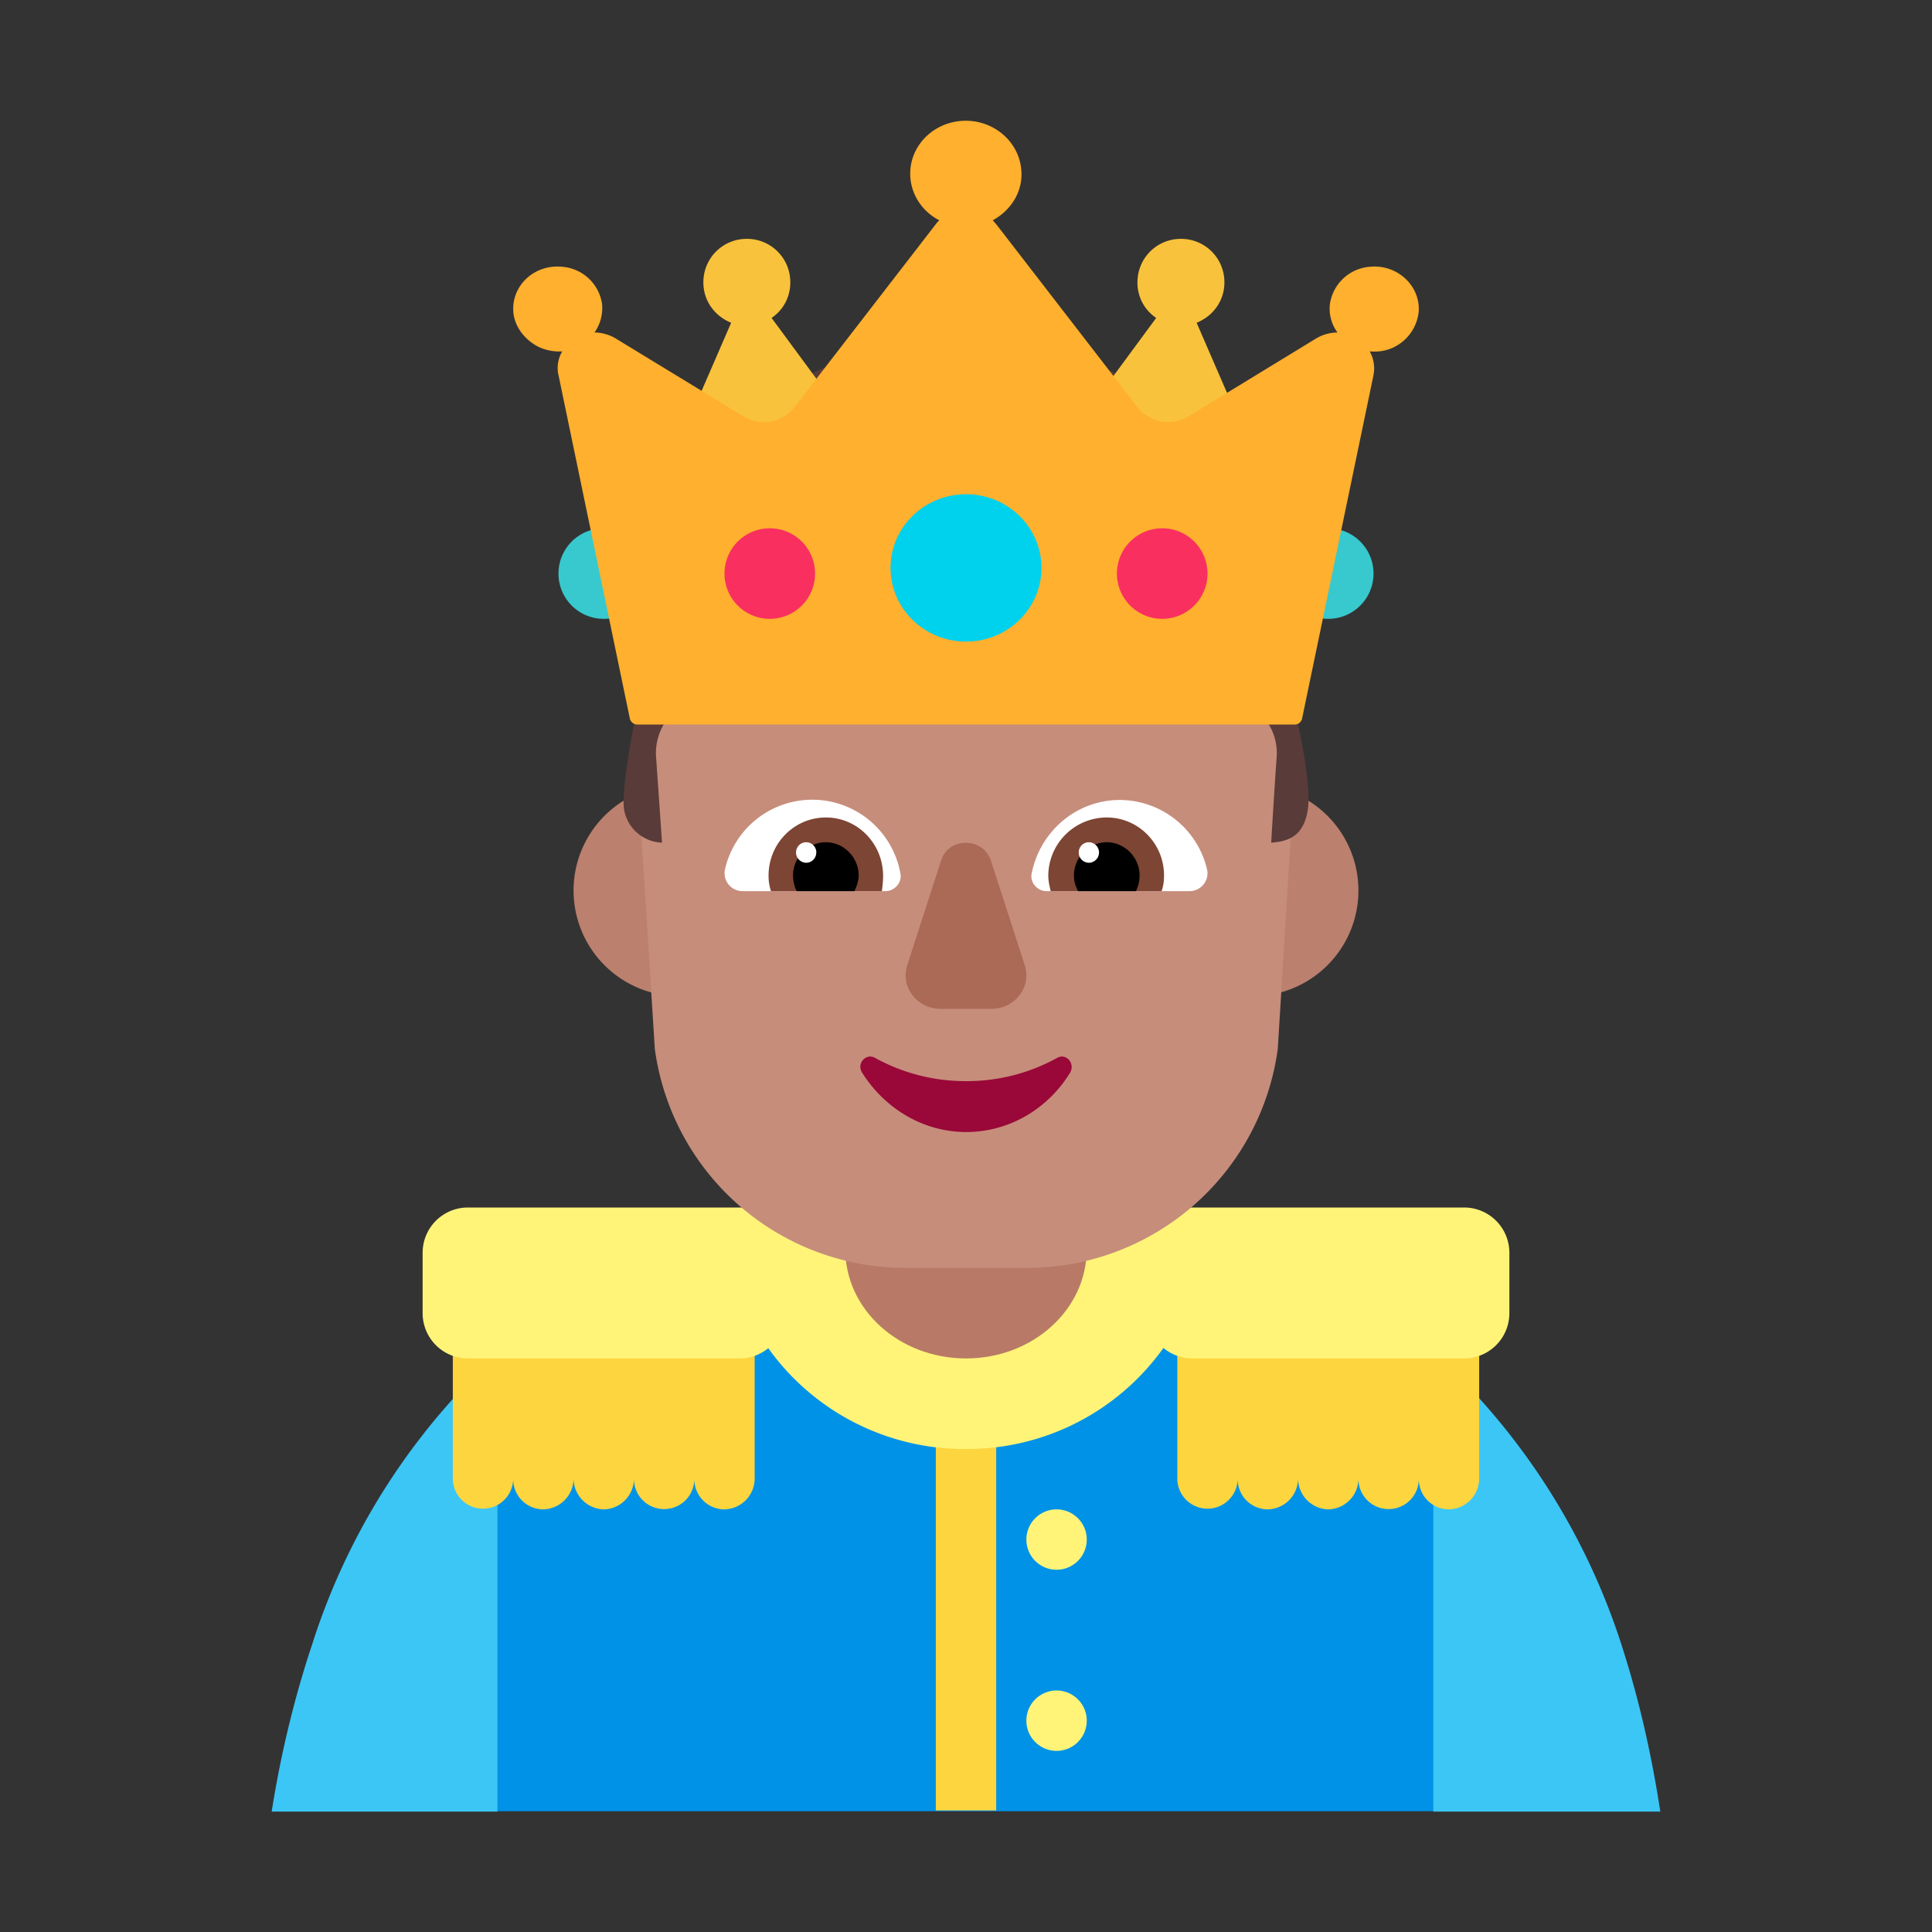 <svg xmlns="http://www.w3.org/2000/svg" xmlns:xlink="http://www.w3.org/1999/xlink" width="32" height="32" viewBox="0 0 32 32"><rect x="0" y="0" width="32" height="32" fill="#333333" stroke="none"/><g fill="none"><path fill="#BB806E" d="M13 14.75a1.75 1.75 0 1 1-3.5 0a1.75 1.75 0 0 1 3.5 0m9.5 0a1.75 1.75 0 1 1-3.5 0a1.75 1.75 0 0 1 3.5 0"/><path fill="#0092E7" d="m24 30l-.096-7.068C21.814 21.035 18.907 20 15.913 20c-3.015 0-5.814 1.064-7.913 2.853V30z"/><path fill="#3BC6F6" d="M26.874 27.296c.282.88.485 1.79.626 2.71h-3.76v-7.61a11.2 11.2 0 0 1 3.134 4.9m-18.635-4.87v7.58H4.5c.141-.9.354-1.8.637-2.67l.03-.09a11.1 11.1 0 0 1 3.072-4.82"/><path fill="#FCD53F" d="M7.5 22v2.477a.5.5 0 0 0 1 .023a.5.5 0 0 0 .495.5a.513.513 0 0 0 .505-.502a.514.514 0 0 0 .5.502a.51.51 0 0 0 .5-.509a.5.5 0 0 0 1 .009a.5.5 0 0 0 .495.5a.513.513 0 0 0 .505-.523V22zm12 0v2.477a.5.5 0 0 0 1 .023a.5.5 0 0 0 .495.5a.513.513 0 0 0 .505-.502a.514.514 0 0 0 .5.502a.51.51 0 0 0 .5-.509a.5.5 0 0 0 1 .009a.5.5 0 0 0 .495.5a.513.513 0 0 0 .505-.523V22zm-4 .826h1v7.16h-1z"/><path fill="#FFF478" d="M7 20.75a.75.75 0 0 1 .75-.75h16.5a.75.75 0 0 1 .75.75v1a.75.75 0 0 1-.75.75h-4.5a.75.75 0 0 1-.48-.174A3.99 3.99 0 0 1 15.995 24a3.99 3.99 0 0 1-3.27-1.67a.75.75 0 0 1-.475.17h-4.5a.75.75 0 0 1-.75-.75zm11 4.75a.5.5 0 1 1-1 0a.5.5 0 0 1 1 0m0 3a.5.5 0 1 1-1 0a.5.5 0 0 1 1 0"/><path fill="#B87A66" d="M16 22.5c-1.107 0-2-.809-2-1.811V19.5h4v1.189c0 1.002-.893 1.811-2 1.811"/><path fill="#C68D7B" d="m10.5 11.9l.346 5.474A4.19 4.19 0 0 0 14.998 21h2.015a4.19 4.19 0 0 0 4.151-3.626L21.5 11.9z"/><path fill="#fff" d="M12.01 14.39a1.483 1.483 0 0 1 2.904.08c.03.15-.1.29-.247.29h-2.371a.297.297 0 0 1-.286-.37m7.98 0a1.49 1.49 0 0 0-1.442-1.14c-.72 0-1.323.52-1.461 1.22c-.03.15.098.29.246.29h2.371c.188 0 .336-.18.286-.37"/><path fill="#7D4533" d="M12.73 14.5c0-.53.425-.96.949-.96c.523 0 .948.43.948.97c0 .08-.01.17-.02.25H12.77a.8.8 0 0 1-.04-.26m6.55 0c0-.53-.425-.96-.949-.96a.97.97 0 0 0-.968.96c0 .09.02.18.04.26h1.837c.03-.09.04-.17.04-.26"/><path fill="#000" d="M13.679 13.95c.296 0 .543.25.543.55c0 .09-.03.17-.069.26h-.958a.6.6 0 0 1-.06-.26c0-.3.248-.55.544-.55m4.652 0a.55.55 0 0 0-.543.55c0 .09.02.17.069.26h.958a.6.6 0 0 0 .06-.26c0-.3-.248-.55-.544-.55"/><path fill="#fff" d="M13.52 14.12c0 .094-.074.17-.167.17a.17.17 0 0 1-.168-.17c0-.094.075-.17.168-.17s.168.076.168.17m4.682 0a.17.17 0 0 1-.168.17a.17.17 0 0 1-.168-.17c0-.094.075-.17.168-.17a.17.17 0 0 1 .168.17"/><path fill="#AB6A55" d="m15.59 14.244l-.565 1.748c-.111.359.162.718.556.718h.838c.394 0 .667-.36.556-.719l-.566-1.747c-.131-.379-.697-.379-.818 0"/><path fill="#990838" d="M16.002 17.907a3.1 3.1 0 0 1-1.51-.386c-.145-.082-.31.091-.213.244c.368.589 1.007.985 1.723.985c.726 0 1.365-.396 1.723-.985c.087-.153-.068-.326-.213-.244a3.1 3.1 0 0 1-1.51.386"/><path fill="#37C9CD" d="M10.75 9.5a.75.75 0 1 1-1.5 0a.75.75 0 0 1 1.5 0m12 0a.75.75 0 1 1-1.5 0a.75.75 0 0 1 1.5 0"/><path fill="#593B39" d="M19.963 7.498c.238.228.506.428.804.577l.377 2.289L21.5 12s.23 1 .16 1.42c-.069.42-.307.517-.605.537c0 0 .05-.856.09-1.413a.91.91 0 0 0-.308-.757l-.2-.169a1.16 1.16 0 0 1-.386-.876v-.856a.52.52 0 0 0-.398-.517c-.625-.16-1.976-.428-3.853-.428s-3.228.268-3.853.418a.54.54 0 0 0-.398.517v.856c0 .339-.149.657-.397.886l-.179.16a.94.94 0 0 0-.307.756c.04.557.099 1.423.099 1.423a.66.66 0 0 1-.626-.537c-.06-.309.161-1.42.161-1.42l.465-1.636l.268-2.29c.298-.148.566-.338.794-.576l1.004-.996a1.855 1.855 0 0 1 2.145-.348a2.44 2.44 0 0 0 1.638 0c.934-.418 1.718-.08 2.334.527z"/><path fill="#F9C23C" d="M12.11 5.346L11 7.906l3.43-.4l-1.65-2.24c.19-.13.31-.34.31-.59c0-.4-.32-.72-.72-.72s-.72.32-.72.72c0 .31.19.56.46.67m7.71 0l1.11 2.56l-3.43-.4l1.65-2.24a.7.7 0 0 1-.31-.59c0-.4.32-.72.72-.72s.72.32.72.72c0 .31-.19.56-.46.67"/><path fill="#FFB02E" d="M23.498 5.164c.031-.44-.37-.802-.832-.743a.724.724 0 0 0-.637.606a.66.66 0 0 0 .124.48a.7.7 0 0 0-.35.097l-2.116 1.291a.65.65 0 0 1-.842-.146l-2.342-3.032c-.02-.02-.04-.049-.061-.068c.308-.167.513-.49.472-.851c-.04-.411-.38-.744-.811-.792c-.555-.06-1.027.352-1.027.87c0 .332.195.626.482.773c-.02.02-.04.039-.061.068l-2.342 3.032a.64.64 0 0 1-.842.146l-2.117-1.29a.7.7 0 0 0-.349-.098a.7.7 0 0 0 .124-.48a.724.724 0 0 0-.637-.606c-.473-.059-.863.303-.832.743c.02.245.185.46.41.577a.8.8 0 0 0 .401.079a.53.53 0 0 0-.061.4l1.18 5.68c.013.058.064.1.123.1h10.89c.06 0 .11-.042.122-.1l1.181-5.68a.58.58 0 0 0-.061-.4c.123.01.257 0 .4-.069a.74.74 0 0 0 .411-.587"/><path fill="#00D1ED" d="M16 10.627c.69 0 1.25-.547 1.25-1.22c0-.675-.56-1.221-1.25-1.221s-1.25.546-1.25 1.22s.56 1.221 1.25 1.221"/><path fill="#F92F60" d="M13.5 9.5a.75.75 0 1 1-1.5 0a.75.75 0 0 1 1.5 0m6.5 0a.75.75 0 1 1-1.5 0a.75.75 0 0 1 1.5 0"/></g></svg>